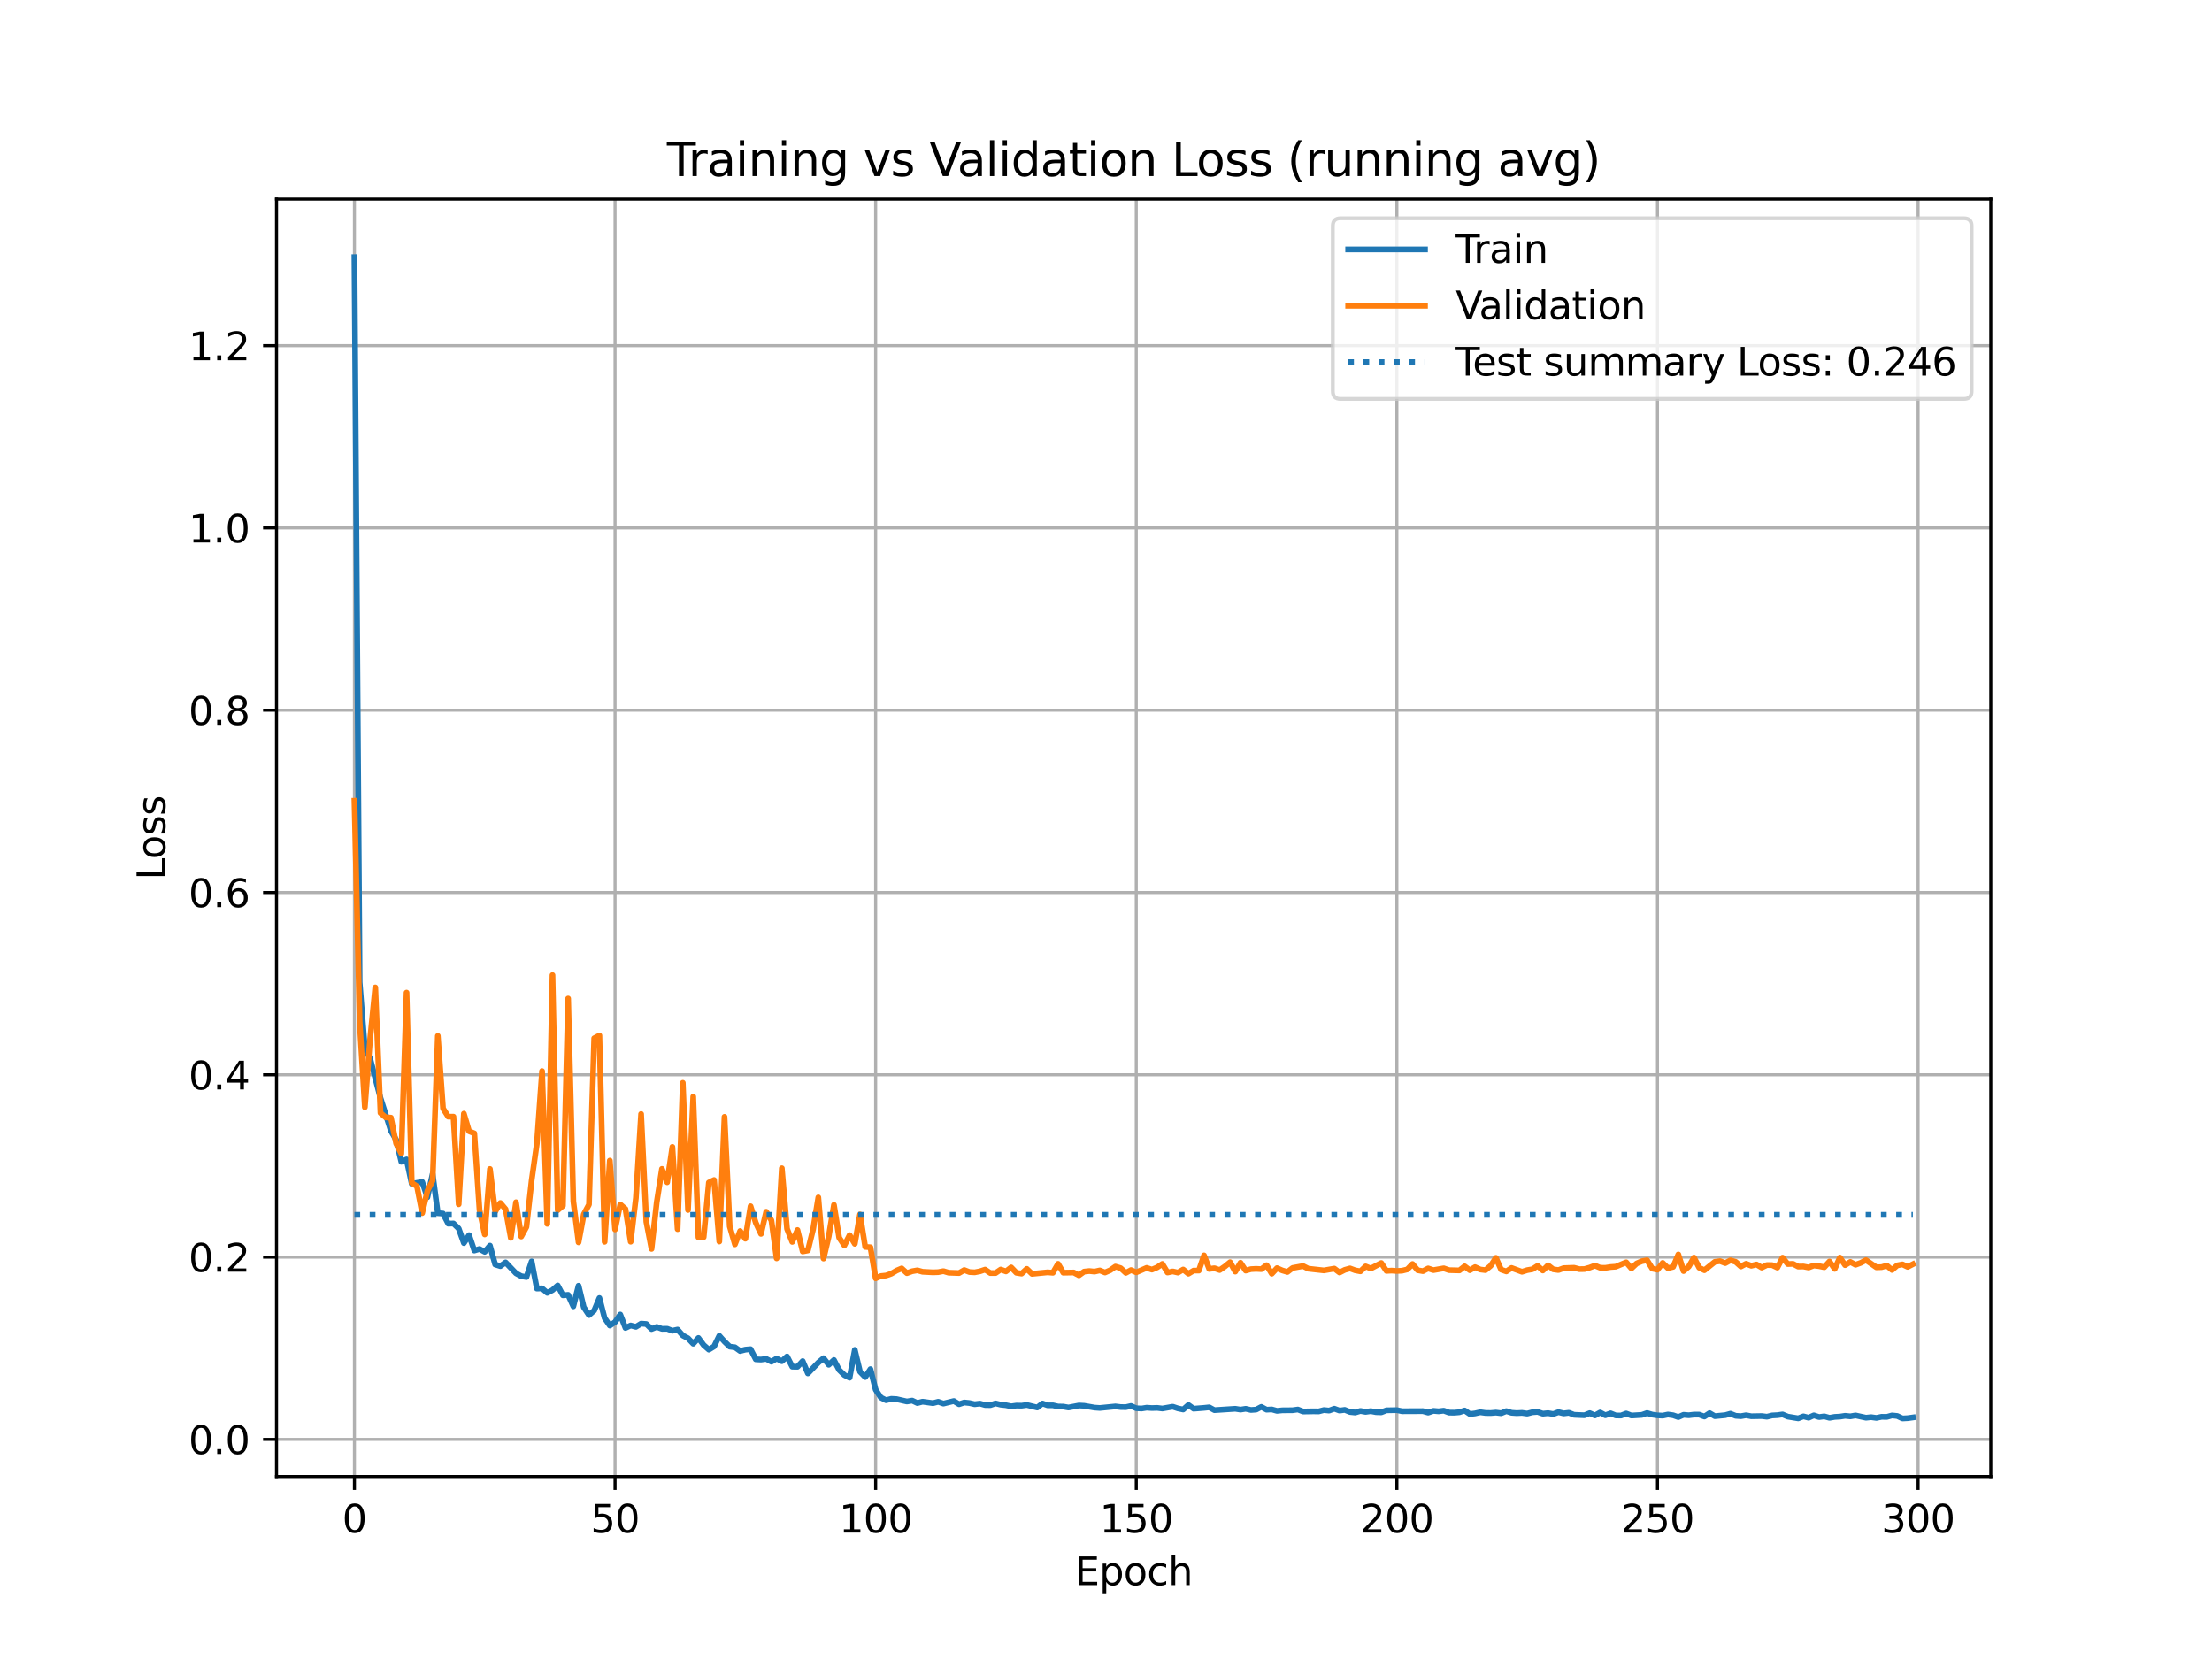 <?xml version="1.0" encoding="utf-8" standalone="no"?>
<!DOCTYPE svg PUBLIC "-//W3C//DTD SVG 1.1//EN"
  "http://www.w3.org/Graphics/SVG/1.1/DTD/svg11.dtd">
<svg xmlns:xlink="http://www.w3.org/1999/xlink" width="576pt" height="432pt" viewBox="0 0 576 432" xmlns="http://www.w3.org/2000/svg" version="1.1">
 <defs>
  <style type="text/css">*{stroke-linejoin: round; stroke-linecap: butt}</style>
 </defs>
 <g id="figure_1">
  <g id="patch_1">
   <path d="M 0 432 
L 576 432 
L 576 0 
L 0 0 
z
" style="fill: #ffffff"/>
  </g>
  <g id="axes_1">
   <g id="patch_2">
    <path d="M 72 384.48 
L 518.4 384.48 
L 518.4 51.84 
L 72 51.84 
z
" style="fill: #ffffff"/>
   </g>
   <g id="matplotlib.axis_1">
    <g id="xtick_1">
     <g id="line2d_1">
      <path d="M 92.291 384.48 
L 92.291 51.84 
" clip-path="url(#pcd49addd06)" style="fill: none; stroke: #b0b0b0; stroke-width: 0.8; stroke-linecap: square"/>
     </g>
     <g id="line2d_2">
      <defs>
       <path id="mf5bd8761db" d="M 0 0 
L 0 3.5 
" style="stroke: #000000; stroke-width: 0.8"/>
      </defs>
      <g>
       <use xlink:href="#mf5bd8761db" x="92.291" y="384.48" style="stroke: #000000; stroke-width: 0.8"/>
      </g>
     </g>
     <g id="text_1">
      <!-- 0 -->
      <g transform="translate(89.11 399.078) scale(0.1 -0.1)">
       <defs>
        <path id="DejaVuSans-30" d="M 2034 4250 
Q 1547 4250 1301 3770 
Q 1056 3291 1056 2328 
Q 1056 1369 1301 889 
Q 1547 409 2034 409 
Q 2525 409 2770 889 
Q 3016 1369 3016 2328 
Q 3016 3291 2770 3770 
Q 2525 4250 2034 4250 
z
M 2034 4750 
Q 2819 4750 3233 4129 
Q 3647 3509 3647 2328 
Q 3647 1150 3233 529 
Q 2819 -91 2034 -91 
Q 1250 -91 836 529 
Q 422 1150 422 2328 
Q 422 3509 836 4129 
Q 1250 4750 2034 4750 
z
" transform="scale(0.016)"/>
       </defs>
       <use xlink:href="#DejaVuSans-30"/>
      </g>
     </g>
    </g>
    <g id="xtick_2">
     <g id="line2d_3">
      <path d="M 160.153 384.48 
L 160.153 51.84 
" clip-path="url(#pcd49addd06)" style="fill: none; stroke: #b0b0b0; stroke-width: 0.8; stroke-linecap: square"/>
     </g>
     <g id="line2d_4">
      <g>
       <use xlink:href="#mf5bd8761db" x="160.153" y="384.48" style="stroke: #000000; stroke-width: 0.8"/>
      </g>
     </g>
     <g id="text_2">
      <!-- 50 -->
      <g transform="translate(153.791 399.078) scale(0.1 -0.1)">
       <defs>
        <path id="DejaVuSans-35" d="M 691 4666 
L 3169 4666 
L 3169 4134 
L 1269 4134 
L 1269 2991 
Q 1406 3038 1543 3061 
Q 1681 3084 1819 3084 
Q 2600 3084 3056 2656 
Q 3513 2228 3513 1497 
Q 3513 744 3044 326 
Q 2575 -91 1722 -91 
Q 1428 -91 1123 -41 
Q 819 9 494 109 
L 494 744 
Q 775 591 1075 516 
Q 1375 441 1709 441 
Q 2250 441 2565 725 
Q 2881 1009 2881 1497 
Q 2881 1984 2565 2268 
Q 2250 2553 1709 2553 
Q 1456 2553 1204 2497 
Q 953 2441 691 2322 
L 691 4666 
z
" transform="scale(0.016)"/>
       </defs>
       <use xlink:href="#DejaVuSans-35"/>
       <use xlink:href="#DejaVuSans-30" transform="translate(63.623 0)"/>
      </g>
     </g>
    </g>
    <g id="xtick_3">
     <g id="line2d_5">
      <path d="M 228.016 384.48 
L 228.016 51.84 
" clip-path="url(#pcd49addd06)" style="fill: none; stroke: #b0b0b0; stroke-width: 0.8; stroke-linecap: square"/>
     </g>
     <g id="line2d_6">
      <g>
       <use xlink:href="#mf5bd8761db" x="228.016" y="384.48" style="stroke: #000000; stroke-width: 0.8"/>
      </g>
     </g>
     <g id="text_3">
      <!-- 100 -->
      <g transform="translate(218.472 399.078) scale(0.1 -0.1)">
       <defs>
        <path id="DejaVuSans-31" d="M 794 531 
L 1825 531 
L 1825 4091 
L 703 3866 
L 703 4441 
L 1819 4666 
L 2450 4666 
L 2450 531 
L 3481 531 
L 3481 0 
L 794 0 
L 794 531 
z
" transform="scale(0.016)"/>
       </defs>
       <use xlink:href="#DejaVuSans-31"/>
       <use xlink:href="#DejaVuSans-30" transform="translate(63.623 0)"/>
       <use xlink:href="#DejaVuSans-30" transform="translate(127.246 0)"/>
      </g>
     </g>
    </g>
    <g id="xtick_4">
     <g id="line2d_7">
      <path d="M 295.879 384.48 
L 295.879 51.84 
" clip-path="url(#pcd49addd06)" style="fill: none; stroke: #b0b0b0; stroke-width: 0.8; stroke-linecap: square"/>
     </g>
     <g id="line2d_8">
      <g>
       <use xlink:href="#mf5bd8761db" x="295.879" y="384.48" style="stroke: #000000; stroke-width: 0.8"/>
      </g>
     </g>
     <g id="text_4">
      <!-- 150 -->
      <g transform="translate(286.335 399.078) scale(0.1 -0.1)">
       <use xlink:href="#DejaVuSans-31"/>
       <use xlink:href="#DejaVuSans-35" transform="translate(63.623 0)"/>
       <use xlink:href="#DejaVuSans-30" transform="translate(127.246 0)"/>
      </g>
     </g>
    </g>
    <g id="xtick_5">
     <g id="line2d_9">
      <path d="M 363.741 384.48 
L 363.741 51.84 
" clip-path="url(#pcd49addd06)" style="fill: none; stroke: #b0b0b0; stroke-width: 0.8; stroke-linecap: square"/>
     </g>
     <g id="line2d_10">
      <g>
       <use xlink:href="#mf5bd8761db" x="363.741" y="384.48" style="stroke: #000000; stroke-width: 0.8"/>
      </g>
     </g>
     <g id="text_5">
      <!-- 200 -->
      <g transform="translate(354.197 399.078) scale(0.1 -0.1)">
       <defs>
        <path id="DejaVuSans-32" d="M 1228 531 
L 3431 531 
L 3431 0 
L 469 0 
L 469 531 
Q 828 903 1448 1529 
Q 2069 2156 2228 2338 
Q 2531 2678 2651 2914 
Q 2772 3150 2772 3378 
Q 2772 3750 2511 3984 
Q 2250 4219 1831 4219 
Q 1534 4219 1204 4116 
Q 875 4013 500 3803 
L 500 4441 
Q 881 4594 1212 4672 
Q 1544 4750 1819 4750 
Q 2544 4750 2975 4387 
Q 3406 4025 3406 3419 
Q 3406 3131 3298 2873 
Q 3191 2616 2906 2266 
Q 2828 2175 2409 1742 
Q 1991 1309 1228 531 
z
" transform="scale(0.016)"/>
       </defs>
       <use xlink:href="#DejaVuSans-32"/>
       <use xlink:href="#DejaVuSans-30" transform="translate(63.623 0)"/>
       <use xlink:href="#DejaVuSans-30" transform="translate(127.246 0)"/>
      </g>
     </g>
    </g>
    <g id="xtick_6">
     <g id="line2d_11">
      <path d="M 431.604 384.48 
L 431.604 51.84 
" clip-path="url(#pcd49addd06)" style="fill: none; stroke: #b0b0b0; stroke-width: 0.8; stroke-linecap: square"/>
     </g>
     <g id="line2d_12">
      <g>
       <use xlink:href="#mf5bd8761db" x="431.604" y="384.48" style="stroke: #000000; stroke-width: 0.8"/>
      </g>
     </g>
     <g id="text_6">
      <!-- 250 -->
      <g transform="translate(422.06 399.078) scale(0.1 -0.1)">
       <use xlink:href="#DejaVuSans-32"/>
       <use xlink:href="#DejaVuSans-35" transform="translate(63.623 0)"/>
       <use xlink:href="#DejaVuSans-30" transform="translate(127.246 0)"/>
      </g>
     </g>
    </g>
    <g id="xtick_7">
     <g id="line2d_13">
      <path d="M 499.466 384.48 
L 499.466 51.84 
" clip-path="url(#pcd49addd06)" style="fill: none; stroke: #b0b0b0; stroke-width: 0.8; stroke-linecap: square"/>
     </g>
     <g id="line2d_14">
      <g>
       <use xlink:href="#mf5bd8761db" x="499.466" y="384.48" style="stroke: #000000; stroke-width: 0.8"/>
      </g>
     </g>
     <g id="text_7">
      <!-- 300 -->
      <g transform="translate(489.923 399.078) scale(0.1 -0.1)">
       <defs>
        <path id="DejaVuSans-33" d="M 2597 2516 
Q 3050 2419 3304 2112 
Q 3559 1806 3559 1356 
Q 3559 666 3084 287 
Q 2609 -91 1734 -91 
Q 1441 -91 1130 -33 
Q 819 25 488 141 
L 488 750 
Q 750 597 1062 519 
Q 1375 441 1716 441 
Q 2309 441 2620 675 
Q 2931 909 2931 1356 
Q 2931 1769 2642 2001 
Q 2353 2234 1838 2234 
L 1294 2234 
L 1294 2753 
L 1863 2753 
Q 2328 2753 2575 2939 
Q 2822 3125 2822 3475 
Q 2822 3834 2567 4026 
Q 2313 4219 1838 4219 
Q 1578 4219 1281 4162 
Q 984 4106 628 3988 
L 628 4550 
Q 988 4650 1302 4700 
Q 1616 4750 1894 4750 
Q 2613 4750 3031 4423 
Q 3450 4097 3450 3541 
Q 3450 3153 3228 2886 
Q 3006 2619 2597 2516 
z
" transform="scale(0.016)"/>
       </defs>
       <use xlink:href="#DejaVuSans-33"/>
       <use xlink:href="#DejaVuSans-30" transform="translate(63.623 0)"/>
       <use xlink:href="#DejaVuSans-30" transform="translate(127.246 0)"/>
      </g>
     </g>
    </g>
    <g id="text_8">
     <!-- Epoch -->
     <g transform="translate(279.889 412.757) scale(0.1 -0.1)">
      <defs>
       <path id="DejaVuSans-45" d="M 628 4666 
L 3578 4666 
L 3578 4134 
L 1259 4134 
L 1259 2753 
L 3481 2753 
L 3481 2222 
L 1259 2222 
L 1259 531 
L 3634 531 
L 3634 0 
L 628 0 
L 628 4666 
z
" transform="scale(0.016)"/>
       <path id="DejaVuSans-70" d="M 1159 525 
L 1159 -1331 
L 581 -1331 
L 581 3500 
L 1159 3500 
L 1159 2969 
Q 1341 3281 1617 3432 
Q 1894 3584 2278 3584 
Q 2916 3584 3314 3078 
Q 3713 2572 3713 1747 
Q 3713 922 3314 415 
Q 2916 -91 2278 -91 
Q 1894 -91 1617 61 
Q 1341 213 1159 525 
z
M 3116 1747 
Q 3116 2381 2855 2742 
Q 2594 3103 2138 3103 
Q 1681 3103 1420 2742 
Q 1159 2381 1159 1747 
Q 1159 1113 1420 752 
Q 1681 391 2138 391 
Q 2594 391 2855 752 
Q 3116 1113 3116 1747 
z
" transform="scale(0.016)"/>
       <path id="DejaVuSans-6f" d="M 1959 3097 
Q 1497 3097 1228 2736 
Q 959 2375 959 1747 
Q 959 1119 1226 758 
Q 1494 397 1959 397 
Q 2419 397 2687 759 
Q 2956 1122 2956 1747 
Q 2956 2369 2687 2733 
Q 2419 3097 1959 3097 
z
M 1959 3584 
Q 2709 3584 3137 3096 
Q 3566 2609 3566 1747 
Q 3566 888 3137 398 
Q 2709 -91 1959 -91 
Q 1206 -91 779 398 
Q 353 888 353 1747 
Q 353 2609 779 3096 
Q 1206 3584 1959 3584 
z
" transform="scale(0.016)"/>
       <path id="DejaVuSans-63" d="M 3122 3366 
L 3122 2828 
Q 2878 2963 2633 3030 
Q 2388 3097 2138 3097 
Q 1578 3097 1268 2742 
Q 959 2388 959 1747 
Q 959 1106 1268 751 
Q 1578 397 2138 397 
Q 2388 397 2633 464 
Q 2878 531 3122 666 
L 3122 134 
Q 2881 22 2623 -34 
Q 2366 -91 2075 -91 
Q 1284 -91 818 406 
Q 353 903 353 1747 
Q 353 2603 823 3093 
Q 1294 3584 2113 3584 
Q 2378 3584 2631 3529 
Q 2884 3475 3122 3366 
z
" transform="scale(0.016)"/>
       <path id="DejaVuSans-68" d="M 3513 2113 
L 3513 0 
L 2938 0 
L 2938 2094 
Q 2938 2591 2744 2837 
Q 2550 3084 2163 3084 
Q 1697 3084 1428 2787 
Q 1159 2491 1159 1978 
L 1159 0 
L 581 0 
L 581 4863 
L 1159 4863 
L 1159 2956 
Q 1366 3272 1645 3428 
Q 1925 3584 2291 3584 
Q 2894 3584 3203 3211 
Q 3513 2838 3513 2113 
z
" transform="scale(0.016)"/>
      </defs>
      <use xlink:href="#DejaVuSans-45"/>
      <use xlink:href="#DejaVuSans-70" transform="translate(63.184 0)"/>
      <use xlink:href="#DejaVuSans-6f" transform="translate(126.66 0)"/>
      <use xlink:href="#DejaVuSans-63" transform="translate(187.842 0)"/>
      <use xlink:href="#DejaVuSans-68" transform="translate(242.822 0)"/>
     </g>
    </g>
   </g>
   <g id="matplotlib.axis_2">
    <g id="ytick_1">
     <g id="line2d_15">
      <path d="M 72 374.819 
L 518.4 374.819 
" clip-path="url(#pcd49addd06)" style="fill: none; stroke: #b0b0b0; stroke-width: 0.8; stroke-linecap: square"/>
     </g>
     <g id="line2d_16">
      <defs>
       <path id="mbdcf6831e0" d="M 0 0 
L -3.5 0 
" style="stroke: #000000; stroke-width: 0.8"/>
      </defs>
      <g>
       <use xlink:href="#mbdcf6831e0" x="72" y="374.819" style="stroke: #000000; stroke-width: 0.8"/>
      </g>
     </g>
     <g id="text_9">
      <!-- 0.0 -->
      <g transform="translate(49.097 378.618) scale(0.1 -0.1)">
       <defs>
        <path id="DejaVuSans-2e" d="M 684 794 
L 1344 794 
L 1344 0 
L 684 0 
L 684 794 
z
" transform="scale(0.016)"/>
       </defs>
       <use xlink:href="#DejaVuSans-30"/>
       <use xlink:href="#DejaVuSans-2e" transform="translate(63.623 0)"/>
       <use xlink:href="#DejaVuSans-30" transform="translate(95.41 0)"/>
      </g>
     </g>
    </g>
    <g id="ytick_2">
     <g id="line2d_17">
      <path d="M 72 327.35 
L 518.4 327.35 
" clip-path="url(#pcd49addd06)" style="fill: none; stroke: #b0b0b0; stroke-width: 0.8; stroke-linecap: square"/>
     </g>
     <g id="line2d_18">
      <g>
       <use xlink:href="#mbdcf6831e0" x="72" y="327.35" style="stroke: #000000; stroke-width: 0.8"/>
      </g>
     </g>
     <g id="text_10">
      <!-- 0.2 -->
      <g transform="translate(49.097 331.149) scale(0.1 -0.1)">
       <use xlink:href="#DejaVuSans-30"/>
       <use xlink:href="#DejaVuSans-2e" transform="translate(63.623 0)"/>
       <use xlink:href="#DejaVuSans-32" transform="translate(95.41 0)"/>
      </g>
     </g>
    </g>
    <g id="ytick_3">
     <g id="line2d_19">
      <path d="M 72 279.881 
L 518.4 279.881 
" clip-path="url(#pcd49addd06)" style="fill: none; stroke: #b0b0b0; stroke-width: 0.8; stroke-linecap: square"/>
     </g>
     <g id="line2d_20">
      <g>
       <use xlink:href="#mbdcf6831e0" x="72" y="279.881" style="stroke: #000000; stroke-width: 0.8"/>
      </g>
     </g>
     <g id="text_11">
      <!-- 0.4 -->
      <g transform="translate(49.097 283.681) scale(0.1 -0.1)">
       <defs>
        <path id="DejaVuSans-34" d="M 2419 4116 
L 825 1625 
L 2419 1625 
L 2419 4116 
z
M 2253 4666 
L 3047 4666 
L 3047 1625 
L 3713 1625 
L 3713 1100 
L 3047 1100 
L 3047 0 
L 2419 0 
L 2419 1100 
L 313 1100 
L 313 1709 
L 2253 4666 
z
" transform="scale(0.016)"/>
       </defs>
       <use xlink:href="#DejaVuSans-30"/>
       <use xlink:href="#DejaVuSans-2e" transform="translate(63.623 0)"/>
       <use xlink:href="#DejaVuSans-34" transform="translate(95.41 0)"/>
      </g>
     </g>
    </g>
    <g id="ytick_4">
     <g id="line2d_21">
      <path d="M 72 232.413 
L 518.4 232.413 
" clip-path="url(#pcd49addd06)" style="fill: none; stroke: #b0b0b0; stroke-width: 0.8; stroke-linecap: square"/>
     </g>
     <g id="line2d_22">
      <g>
       <use xlink:href="#mbdcf6831e0" x="72" y="232.413" style="stroke: #000000; stroke-width: 0.8"/>
      </g>
     </g>
     <g id="text_12">
      <!-- 0.6 -->
      <g transform="translate(49.097 236.212) scale(0.1 -0.1)">
       <defs>
        <path id="DejaVuSans-36" d="M 2113 2584 
Q 1688 2584 1439 2293 
Q 1191 2003 1191 1497 
Q 1191 994 1439 701 
Q 1688 409 2113 409 
Q 2538 409 2786 701 
Q 3034 994 3034 1497 
Q 3034 2003 2786 2293 
Q 2538 2584 2113 2584 
z
M 3366 4563 
L 3366 3988 
Q 3128 4100 2886 4159 
Q 2644 4219 2406 4219 
Q 1781 4219 1451 3797 
Q 1122 3375 1075 2522 
Q 1259 2794 1537 2939 
Q 1816 3084 2150 3084 
Q 2853 3084 3261 2657 
Q 3669 2231 3669 1497 
Q 3669 778 3244 343 
Q 2819 -91 2113 -91 
Q 1303 -91 875 529 
Q 447 1150 447 2328 
Q 447 3434 972 4092 
Q 1497 4750 2381 4750 
Q 2619 4750 2861 4703 
Q 3103 4656 3366 4563 
z
" transform="scale(0.016)"/>
       </defs>
       <use xlink:href="#DejaVuSans-30"/>
       <use xlink:href="#DejaVuSans-2e" transform="translate(63.623 0)"/>
       <use xlink:href="#DejaVuSans-36" transform="translate(95.41 0)"/>
      </g>
     </g>
    </g>
    <g id="ytick_5">
     <g id="line2d_23">
      <path d="M 72 184.944 
L 518.4 184.944 
" clip-path="url(#pcd49addd06)" style="fill: none; stroke: #b0b0b0; stroke-width: 0.8; stroke-linecap: square"/>
     </g>
     <g id="line2d_24">
      <g>
       <use xlink:href="#mbdcf6831e0" x="72" y="184.944" style="stroke: #000000; stroke-width: 0.8"/>
      </g>
     </g>
     <g id="text_13">
      <!-- 0.8 -->
      <g transform="translate(49.097 188.743) scale(0.1 -0.1)">
       <defs>
        <path id="DejaVuSans-38" d="M 2034 2216 
Q 1584 2216 1326 1975 
Q 1069 1734 1069 1313 
Q 1069 891 1326 650 
Q 1584 409 2034 409 
Q 2484 409 2743 651 
Q 3003 894 3003 1313 
Q 3003 1734 2745 1975 
Q 2488 2216 2034 2216 
z
M 1403 2484 
Q 997 2584 770 2862 
Q 544 3141 544 3541 
Q 544 4100 942 4425 
Q 1341 4750 2034 4750 
Q 2731 4750 3128 4425 
Q 3525 4100 3525 3541 
Q 3525 3141 3298 2862 
Q 3072 2584 2669 2484 
Q 3125 2378 3379 2068 
Q 3634 1759 3634 1313 
Q 3634 634 3220 271 
Q 2806 -91 2034 -91 
Q 1263 -91 848 271 
Q 434 634 434 1313 
Q 434 1759 690 2068 
Q 947 2378 1403 2484 
z
M 1172 3481 
Q 1172 3119 1398 2916 
Q 1625 2713 2034 2713 
Q 2441 2713 2670 2916 
Q 2900 3119 2900 3481 
Q 2900 3844 2670 4047 
Q 2441 4250 2034 4250 
Q 1625 4250 1398 4047 
Q 1172 3844 1172 3481 
z
" transform="scale(0.016)"/>
       </defs>
       <use xlink:href="#DejaVuSans-30"/>
       <use xlink:href="#DejaVuSans-2e" transform="translate(63.623 0)"/>
       <use xlink:href="#DejaVuSans-38" transform="translate(95.41 0)"/>
      </g>
     </g>
    </g>
    <g id="ytick_6">
     <g id="line2d_25">
      <path d="M 72 137.475 
L 518.4 137.475 
" clip-path="url(#pcd49addd06)" style="fill: none; stroke: #b0b0b0; stroke-width: 0.8; stroke-linecap: square"/>
     </g>
     <g id="line2d_26">
      <g>
       <use xlink:href="#mbdcf6831e0" x="72" y="137.475" style="stroke: #000000; stroke-width: 0.8"/>
      </g>
     </g>
     <g id="text_14">
      <!-- 1.0 -->
      <g transform="translate(49.097 141.274) scale(0.1 -0.1)">
       <use xlink:href="#DejaVuSans-31"/>
       <use xlink:href="#DejaVuSans-2e" transform="translate(63.623 0)"/>
       <use xlink:href="#DejaVuSans-30" transform="translate(95.41 0)"/>
      </g>
     </g>
    </g>
    <g id="ytick_7">
     <g id="line2d_27">
      <path d="M 72 90.006 
L 518.4 90.006 
" clip-path="url(#pcd49addd06)" style="fill: none; stroke: #b0b0b0; stroke-width: 0.8; stroke-linecap: square"/>
     </g>
     <g id="line2d_28">
      <g>
       <use xlink:href="#mbdcf6831e0" x="72" y="90.006" style="stroke: #000000; stroke-width: 0.8"/>
      </g>
     </g>
     <g id="text_15">
      <!-- 1.2 -->
      <g transform="translate(49.097 93.805) scale(0.1 -0.1)">
       <use xlink:href="#DejaVuSans-31"/>
       <use xlink:href="#DejaVuSans-2e" transform="translate(63.623 0)"/>
       <use xlink:href="#DejaVuSans-32" transform="translate(95.41 0)"/>
      </g>
     </g>
    </g>
    <g id="text_16">
     <!-- Loss -->
     <g transform="translate(43.017 229.127) rotate(-90) scale(0.1 -0.1)">
      <defs>
       <path id="DejaVuSans-4c" d="M 628 4666 
L 1259 4666 
L 1259 531 
L 3531 531 
L 3531 0 
L 628 0 
L 628 4666 
z
" transform="scale(0.016)"/>
       <path id="DejaVuSans-73" d="M 2834 3397 
L 2834 2853 
Q 2591 2978 2328 3040 
Q 2066 3103 1784 3103 
Q 1356 3103 1142 2972 
Q 928 2841 928 2578 
Q 928 2378 1081 2264 
Q 1234 2150 1697 2047 
L 1894 2003 
Q 2506 1872 2764 1633 
Q 3022 1394 3022 966 
Q 3022 478 2636 193 
Q 2250 -91 1575 -91 
Q 1294 -91 989 -36 
Q 684 19 347 128 
L 347 722 
Q 666 556 975 473 
Q 1284 391 1588 391 
Q 1994 391 2212 530 
Q 2431 669 2431 922 
Q 2431 1156 2273 1281 
Q 2116 1406 1581 1522 
L 1381 1569 
Q 847 1681 609 1914 
Q 372 2147 372 2553 
Q 372 3047 722 3315 
Q 1072 3584 1716 3584 
Q 2034 3584 2315 3537 
Q 2597 3491 2834 3397 
z
" transform="scale(0.016)"/>
      </defs>
      <use xlink:href="#DejaVuSans-4c"/>
      <use xlink:href="#DejaVuSans-6f" transform="translate(53.963 0)"/>
      <use xlink:href="#DejaVuSans-73" transform="translate(115.145 0)"/>
      <use xlink:href="#DejaVuSans-73" transform="translate(167.244 0)"/>
     </g>
    </g>
   </g>
   <g id="line2d_29">
    <path d="M 92.291 66.96 
L 93.648 255.767 
L 95.005 272.998 
L 96.363 275.585 
L 99.077 285.934 
L 101.792 294.478 
L 103.149 296.78 
L 104.506 302.524 
L 105.863 301.907 
L 107.221 308.268 
L 109.935 307.769 
L 111.292 311.757 
L 112.65 305.681 
L 114.007 315.91 
L 115.364 316.005 
L 116.721 318.64 
L 118.079 318.592 
L 119.436 319.898 
L 120.793 323.695 
L 122.15 321.63 
L 123.508 325.641 
L 124.865 325.238 
L 126.222 325.974 
L 127.579 324.36 
L 128.937 329.273 
L 130.294 329.7 
L 131.651 328.727 
L 134.366 331.575 
L 135.723 332.311 
L 137.08 332.548 
L 138.437 328.466 
L 139.795 335.538 
L 141.152 335.491 
L 142.509 336.654 
L 143.866 335.942 
L 145.224 334.732 
L 146.581 337.295 
L 147.938 337.176 
L 149.295 340.167 
L 150.653 334.803 
L 152.01 340.404 
L 153.367 342.445 
L 154.724 341.258 
L 156.082 338.007 
L 157.439 343.228 
L 158.796 345.175 
L 160.153 344.273 
L 161.511 342.303 
L 162.868 345.792 
L 164.225 345.151 
L 165.582 345.507 
L 166.94 344.676 
L 168.297 344.771 
L 169.654 346.077 
L 171.011 345.531 
L 172.369 346.029 
L 173.726 346.005 
L 175.083 346.528 
L 176.44 346.219 
L 177.798 347.762 
L 179.155 348.474 
L 180.512 349.898 
L 181.87 348.403 
L 183.227 350.254 
L 184.584 351.441 
L 185.941 350.61 
L 187.299 347.833 
L 188.656 349.352 
L 190.013 350.657 
L 191.37 350.823 
L 192.728 351.797 
L 194.085 351.441 
L 195.442 351.322 
L 196.799 353.956 
L 198.157 354.028 
L 199.514 353.838 
L 200.871 354.573 
L 202.228 353.766 
L 203.586 354.455 
L 204.943 353.221 
L 206.3 355.879 
L 207.657 355.903 
L 209.015 354.431 
L 210.372 357.635 
L 213.086 354.811 
L 214.444 353.672 
L 215.801 355.38 
L 217.158 354.146 
L 218.515 356.733 
L 219.873 358.062 
L 221.23 358.751 
L 222.587 351.512 
L 223.944 357.184 
L 225.302 358.585 
L 226.659 356.52 
L 228.016 361.86 
L 229.373 363.925 
L 230.731 364.613 
L 232.088 364.257 
L 233.445 364.328 
L 236.16 364.945 
L 237.517 364.708 
L 238.874 365.349 
L 240.231 364.993 
L 242.946 365.373 
L 244.303 365.017 
L 245.66 365.491 
L 248.375 364.827 
L 249.732 365.657 
L 251.089 365.206 
L 252.447 365.349 
L 253.804 365.657 
L 255.161 365.491 
L 256.518 365.871 
L 257.876 365.895 
L 259.233 365.444 
L 260.59 365.776 
L 261.947 365.919 
L 263.305 366.203 
L 264.662 366.013 
L 266.019 366.037 
L 267.376 365.847 
L 270.091 366.512 
L 271.448 365.468 
L 272.805 365.942 
L 274.163 365.942 
L 275.52 366.251 
L 276.877 366.275 
L 278.234 366.512 
L 280.949 365.99 
L 282.306 366.061 
L 285.021 366.536 
L 286.378 366.631 
L 290.45 366.227 
L 291.807 366.393 
L 293.164 366.417 
L 294.521 366.108 
L 295.879 366.702 
L 297.236 366.773 
L 298.593 366.559 
L 299.95 366.654 
L 301.308 366.607 
L 302.665 366.773 
L 305.379 366.298 
L 306.737 366.749 
L 308.094 367.034 
L 309.451 365.847 
L 310.808 366.82 
L 313.523 366.607 
L 314.88 366.464 
L 316.237 367.2 
L 321.666 366.844 
L 323.024 367.058 
L 324.381 366.844 
L 325.738 367.153 
L 327.095 367.058 
L 328.453 366.346 
L 329.81 367.081 
L 331.167 367.01 
L 332.524 367.39 
L 333.882 367.248 
L 336.596 367.224 
L 337.953 367.034 
L 339.311 367.556 
L 342.025 367.509 
L 343.382 367.532 
L 344.74 367.176 
L 346.097 367.319 
L 347.454 366.82 
L 348.811 367.319 
L 350.169 367.129 
L 351.526 367.675 
L 352.883 367.817 
L 354.24 367.414 
L 355.598 367.651 
L 356.955 367.461 
L 358.312 367.722 
L 359.669 367.77 
L 361.027 367.248 
L 363.741 367.2 
L 365.098 367.485 
L 370.527 367.461 
L 371.885 367.841 
L 373.242 367.39 
L 374.599 367.509 
L 375.956 367.343 
L 377.314 367.841 
L 378.671 367.865 
L 380.028 367.746 
L 381.385 367.295 
L 382.743 368.221 
L 384.1 368.055 
L 385.457 367.746 
L 386.814 367.936 
L 388.172 367.96 
L 389.529 367.841 
L 390.886 368.007 
L 392.243 367.461 
L 393.601 367.888 
L 394.958 367.983 
L 396.315 367.912 
L 397.672 368.102 
L 399.03 367.746 
L 400.387 367.651 
L 401.744 368.126 
L 403.101 367.983 
L 404.459 368.221 
L 405.816 367.722 
L 407.173 368.055 
L 408.53 367.888 
L 409.888 368.411 
L 412.602 368.529 
L 413.96 367.983 
L 415.317 368.577 
L 416.674 367.817 
L 418.031 368.529 
L 419.389 368.031 
L 420.746 368.577 
L 422.103 368.6 
L 423.46 368.078 
L 424.818 368.6 
L 427.532 368.434 
L 428.889 367.96 
L 430.247 368.363 
L 431.604 368.553 
L 432.961 368.624 
L 434.318 368.339 
L 435.676 368.529 
L 437.033 369.004 
L 438.39 368.411 
L 439.747 368.529 
L 441.105 368.363 
L 442.462 368.363 
L 443.819 368.862 
L 445.176 367.983 
L 446.534 368.767 
L 449.248 368.506 
L 450.605 368.126 
L 451.963 368.672 
L 453.32 368.767 
L 454.677 368.529 
L 456.034 368.79 
L 458.749 368.743 
L 460.106 368.909 
L 461.463 368.577 
L 462.821 368.506 
L 464.178 368.316 
L 465.535 368.885 
L 468.25 369.336 
L 469.607 368.814 
L 470.964 369.17 
L 472.321 368.553 
L 473.679 369.004 
L 475.036 368.814 
L 476.393 369.194 
L 477.75 368.957 
L 479.108 368.885 
L 480.465 368.672 
L 481.822 368.814 
L 483.179 368.577 
L 485.894 369.17 
L 487.251 369.028 
L 488.608 369.218 
L 489.966 368.933 
L 491.323 368.957 
L 492.68 368.577 
L 494.037 368.719 
L 495.395 369.36 
L 496.752 369.289 
L 498.109 369.099 
L 498.109 369.099 
" clip-path="url(#pcd49addd06)" style="fill: none; stroke: #1f77b4; stroke-width: 1.5; stroke-linecap: square"/>
   </g>
   <g id="line2d_30">
    <path d="M 92.291 208.512 
L 93.648 265.997 
L 95.005 288.307 
L 96.363 270.672 
L 97.72 257.12 
L 99.077 289.802 
L 100.434 290.965 
L 101.792 291.036 
L 103.149 297.753 
L 104.506 300.388 
L 105.863 258.473 
L 107.221 308.03 
L 108.578 308.908 
L 109.935 315.886 
L 111.292 310.095 
L 112.65 307.437 
L 114.007 269.747 
L 115.364 288.639 
L 116.721 290.775 
L 118.079 290.775 
L 119.436 313.584 
L 120.793 289.992 
L 122.15 294.573 
L 123.508 295.119 
L 124.865 315.103 
L 126.222 321.44 
L 127.579 304.399 
L 128.937 315.507 
L 130.294 313.252 
L 131.651 314.866 
L 133.008 322.342 
L 134.366 313.062 
L 135.723 321.986 
L 137.08 319.494 
L 138.437 307.389 
L 139.795 297.777 
L 141.152 278.908 
L 142.509 318.687 
L 143.866 253.916 
L 145.224 315.127 
L 146.581 313.964 
L 147.938 260.016 
L 149.295 312.825 
L 150.653 323.505 
L 152.01 316.195 
L 153.367 313.655 
L 154.724 270.364 
L 156.082 269.652 
L 157.439 323.363 
L 158.796 302.215 
L 160.153 320.135 
L 161.511 313.632 
L 162.868 314.818 
L 164.225 323.339 
L 165.582 311.946 
L 166.94 290.087 
L 168.297 318.141 
L 169.654 325.214 
L 171.011 313.038 
L 172.369 304.375 
L 173.726 307.864 
L 175.083 298.655 
L 176.44 320.064 
L 177.798 281.97 
L 179.155 315.079 
L 180.512 285.554 
L 181.87 322.2 
L 183.227 322.152 
L 184.584 307.935 
L 185.941 307.271 
L 187.299 323.292 
L 188.656 290.823 
L 190.013 319.328 
L 191.37 324.027 
L 192.728 320.562 
L 194.085 322.556 
L 195.442 314.106 
L 196.799 318.402 
L 198.157 321.298 
L 199.514 315.53 
L 200.871 317.785 
L 202.228 327.682 
L 203.586 304.209 
L 204.943 319.992 
L 206.3 323.386 
L 207.657 320.301 
L 209.015 325.879 
L 210.372 325.617 
L 211.729 320.111 
L 213.086 311.804 
L 214.444 327.73 
L 215.801 321.962 
L 217.158 313.75 
L 218.515 322.295 
L 219.873 324.312 
L 221.23 321.63 
L 222.587 323.885 
L 223.944 316.242 
L 225.302 324.692 
L 226.659 324.787 
L 228.016 332.88 
L 229.373 332.287 
L 230.731 332.144 
L 232.088 331.67 
L 233.445 330.863 
L 234.802 330.293 
L 236.16 331.527 
L 237.517 331.029 
L 238.874 330.792 
L 240.231 331.171 
L 242.946 331.314 
L 244.303 331.266 
L 245.66 331.005 
L 247.018 331.409 
L 249.732 331.504 
L 251.089 330.72 
L 252.447 331.243 
L 253.804 331.314 
L 255.161 331.053 
L 256.518 330.602 
L 257.876 331.504 
L 259.233 331.504 
L 260.59 330.578 
L 261.947 331.076 
L 263.305 330.032 
L 264.662 331.432 
L 266.019 331.646 
L 267.376 330.412 
L 268.734 331.717 
L 272.805 331.314 
L 274.163 331.432 
L 275.52 329.106 
L 276.877 331.409 
L 279.592 331.361 
L 280.949 332.097 
L 282.306 331.124 
L 283.663 330.981 
L 285.021 331.124 
L 286.378 330.815 
L 287.735 331.361 
L 289.092 330.768 
L 290.45 329.818 
L 291.807 330.222 
L 293.164 331.456 
L 294.521 330.72 
L 295.879 331.314 
L 298.593 330.151 
L 299.95 330.602 
L 301.308 330.032 
L 302.665 329.13 
L 304.022 331.361 
L 305.379 331.076 
L 306.737 331.385 
L 308.094 330.578 
L 309.451 331.67 
L 310.808 330.863 
L 312.166 330.863 
L 313.523 326.899 
L 314.88 330.436 
L 316.237 330.246 
L 317.595 330.72 
L 318.952 329.795 
L 320.309 328.679 
L 321.666 331.124 
L 323.024 328.822 
L 324.381 330.863 
L 325.738 330.483 
L 327.095 330.412 
L 328.453 330.483 
L 329.81 329.462 
L 331.167 331.67 
L 332.524 330.222 
L 333.882 330.815 
L 335.239 331.219 
L 336.596 330.175 
L 339.311 329.676 
L 340.668 330.364 
L 344.74 330.815 
L 347.454 330.341 
L 348.811 331.361 
L 350.169 330.673 
L 351.526 330.293 
L 352.883 330.792 
L 354.24 331.053 
L 355.598 329.771 
L 356.955 330.317 
L 359.669 328.893 
L 361.027 330.934 
L 362.384 330.863 
L 363.741 330.958 
L 365.098 330.887 
L 366.456 330.554 
L 367.813 329.154 
L 369.17 330.768 
L 370.527 331.005 
L 371.885 330.293 
L 373.242 330.744 
L 375.956 330.269 
L 377.314 330.744 
L 380.028 330.815 
L 381.385 329.747 
L 382.743 330.768 
L 384.1 329.961 
L 385.457 330.578 
L 386.814 330.744 
L 388.172 329.605 
L 389.529 327.54 
L 390.886 330.602 
L 392.243 331.076 
L 393.601 330.175 
L 396.315 331.171 
L 397.672 330.744 
L 399.03 330.507 
L 400.387 329.629 
L 401.744 330.839 
L 403.101 329.486 
L 404.459 330.531 
L 405.816 330.72 
L 407.173 330.222 
L 409.888 330.127 
L 411.245 330.483 
L 412.602 330.459 
L 413.96 330.08 
L 415.317 329.557 
L 416.674 330.127 
L 418.031 330.151 
L 419.389 329.937 
L 420.746 329.842 
L 423.46 328.703 
L 424.818 330.293 
L 426.175 329.012 
L 427.532 328.418 
L 428.889 328.157 
L 430.247 330.341 
L 431.604 330.625 
L 432.961 328.869 
L 434.318 330.222 
L 435.676 329.89 
L 437.033 326.662 
L 438.39 330.981 
L 439.747 329.818 
L 441.105 327.469 
L 442.462 330.103 
L 443.819 330.768 
L 446.534 328.584 
L 447.891 328.394 
L 449.248 328.917 
L 450.605 328.181 
L 451.963 328.584 
L 453.32 329.795 
L 454.677 329.083 
L 456.034 329.605 
L 457.392 329.273 
L 458.749 330.08 
L 460.106 329.415 
L 461.463 329.439 
L 462.821 330.08 
L 464.178 327.493 
L 465.535 329.154 
L 466.892 329.106 
L 468.25 329.818 
L 469.607 329.795 
L 470.964 330.056 
L 472.321 329.534 
L 473.679 329.7 
L 475.036 329.985 
L 476.393 328.489 
L 477.75 330.412 
L 479.108 327.469 
L 480.465 329.439 
L 481.822 328.608 
L 483.179 329.344 
L 484.537 328.845 
L 485.894 328.133 
L 488.608 330.008 
L 489.966 329.961 
L 491.323 329.557 
L 492.68 330.697 
L 494.037 329.51 
L 495.395 329.249 
L 496.752 329.89 
L 498.109 329.201 
L 498.109 329.201 
" clip-path="url(#pcd49addd06)" style="fill: none; stroke: #ff7f0e; stroke-width: 1.5; stroke-linecap: square"/>
   </g>
   <g id="LineCollection_1">
    <path d="M 92.291 316.337 
L 498.109 316.337 
" clip-path="url(#pcd49addd06)" style="fill: none; stroke-dasharray: 1.5,2.475; stroke-dashoffset: 0; stroke: #1f77b4; stroke-width: 1.5"/>
   </g>
   <g id="patch_3">
    <path d="M 72 384.48 
L 72 51.84 
" style="fill: none; stroke: #000000; stroke-width: 0.8; stroke-linejoin: miter; stroke-linecap: square"/>
   </g>
   <g id="patch_4">
    <path d="M 518.4 384.48 
L 518.4 51.84 
" style="fill: none; stroke: #000000; stroke-width: 0.8; stroke-linejoin: miter; stroke-linecap: square"/>
   </g>
   <g id="patch_5">
    <path d="M 72 384.48 
L 518.4 384.48 
" style="fill: none; stroke: #000000; stroke-width: 0.8; stroke-linejoin: miter; stroke-linecap: square"/>
   </g>
   <g id="patch_6">
    <path d="M 72 51.84 
L 518.4 51.84 
" style="fill: none; stroke: #000000; stroke-width: 0.8; stroke-linejoin: miter; stroke-linecap: square"/>
   </g>
   <g id="text_17">
    <!-- Training vs Validation Loss (running avg) -->
    <g transform="translate(173.657 45.84) scale(0.12 -0.12)">
     <defs>
      <path id="DejaVuSans-54" d="M -19 4666 
L 3928 4666 
L 3928 4134 
L 2272 4134 
L 2272 0 
L 1638 0 
L 1638 4134 
L -19 4134 
L -19 4666 
z
" transform="scale(0.016)"/>
      <path id="DejaVuSans-72" d="M 2631 2963 
Q 2534 3019 2420 3045 
Q 2306 3072 2169 3072 
Q 1681 3072 1420 2755 
Q 1159 2438 1159 1844 
L 1159 0 
L 581 0 
L 581 3500 
L 1159 3500 
L 1159 2956 
Q 1341 3275 1631 3429 
Q 1922 3584 2338 3584 
Q 2397 3584 2469 3576 
Q 2541 3569 2628 3553 
L 2631 2963 
z
" transform="scale(0.016)"/>
      <path id="DejaVuSans-61" d="M 2194 1759 
Q 1497 1759 1228 1600 
Q 959 1441 959 1056 
Q 959 750 1161 570 
Q 1363 391 1709 391 
Q 2188 391 2477 730 
Q 2766 1069 2766 1631 
L 2766 1759 
L 2194 1759 
z
M 3341 1997 
L 3341 0 
L 2766 0 
L 2766 531 
Q 2569 213 2275 61 
Q 1981 -91 1556 -91 
Q 1019 -91 701 211 
Q 384 513 384 1019 
Q 384 1609 779 1909 
Q 1175 2209 1959 2209 
L 2766 2209 
L 2766 2266 
Q 2766 2663 2505 2880 
Q 2244 3097 1772 3097 
Q 1472 3097 1187 3025 
Q 903 2953 641 2809 
L 641 3341 
Q 956 3463 1253 3523 
Q 1550 3584 1831 3584 
Q 2591 3584 2966 3190 
Q 3341 2797 3341 1997 
z
" transform="scale(0.016)"/>
      <path id="DejaVuSans-69" d="M 603 3500 
L 1178 3500 
L 1178 0 
L 603 0 
L 603 3500 
z
M 603 4863 
L 1178 4863 
L 1178 4134 
L 603 4134 
L 603 4863 
z
" transform="scale(0.016)"/>
      <path id="DejaVuSans-6e" d="M 3513 2113 
L 3513 0 
L 2938 0 
L 2938 2094 
Q 2938 2591 2744 2837 
Q 2550 3084 2163 3084 
Q 1697 3084 1428 2787 
Q 1159 2491 1159 1978 
L 1159 0 
L 581 0 
L 581 3500 
L 1159 3500 
L 1159 2956 
Q 1366 3272 1645 3428 
Q 1925 3584 2291 3584 
Q 2894 3584 3203 3211 
Q 3513 2838 3513 2113 
z
" transform="scale(0.016)"/>
      <path id="DejaVuSans-67" d="M 2906 1791 
Q 2906 2416 2648 2759 
Q 2391 3103 1925 3103 
Q 1463 3103 1205 2759 
Q 947 2416 947 1791 
Q 947 1169 1205 825 
Q 1463 481 1925 481 
Q 2391 481 2648 825 
Q 2906 1169 2906 1791 
z
M 3481 434 
Q 3481 -459 3084 -895 
Q 2688 -1331 1869 -1331 
Q 1566 -1331 1297 -1286 
Q 1028 -1241 775 -1147 
L 775 -588 
Q 1028 -725 1275 -790 
Q 1522 -856 1778 -856 
Q 2344 -856 2625 -561 
Q 2906 -266 2906 331 
L 2906 616 
Q 2728 306 2450 153 
Q 2172 0 1784 0 
Q 1141 0 747 490 
Q 353 981 353 1791 
Q 353 2603 747 3093 
Q 1141 3584 1784 3584 
Q 2172 3584 2450 3431 
Q 2728 3278 2906 2969 
L 2906 3500 
L 3481 3500 
L 3481 434 
z
" transform="scale(0.016)"/>
      <path id="DejaVuSans-20" transform="scale(0.016)"/>
      <path id="DejaVuSans-76" d="M 191 3500 
L 800 3500 
L 1894 563 
L 2988 3500 
L 3597 3500 
L 2284 0 
L 1503 0 
L 191 3500 
z
" transform="scale(0.016)"/>
      <path id="DejaVuSans-56" d="M 1831 0 
L 50 4666 
L 709 4666 
L 2188 738 
L 3669 4666 
L 4325 4666 
L 2547 0 
L 1831 0 
z
" transform="scale(0.016)"/>
      <path id="DejaVuSans-6c" d="M 603 4863 
L 1178 4863 
L 1178 0 
L 603 0 
L 603 4863 
z
" transform="scale(0.016)"/>
      <path id="DejaVuSans-64" d="M 2906 2969 
L 2906 4863 
L 3481 4863 
L 3481 0 
L 2906 0 
L 2906 525 
Q 2725 213 2448 61 
Q 2172 -91 1784 -91 
Q 1150 -91 751 415 
Q 353 922 353 1747 
Q 353 2572 751 3078 
Q 1150 3584 1784 3584 
Q 2172 3584 2448 3432 
Q 2725 3281 2906 2969 
z
M 947 1747 
Q 947 1113 1208 752 
Q 1469 391 1925 391 
Q 2381 391 2643 752 
Q 2906 1113 2906 1747 
Q 2906 2381 2643 2742 
Q 2381 3103 1925 3103 
Q 1469 3103 1208 2742 
Q 947 2381 947 1747 
z
" transform="scale(0.016)"/>
      <path id="DejaVuSans-74" d="M 1172 4494 
L 1172 3500 
L 2356 3500 
L 2356 3053 
L 1172 3053 
L 1172 1153 
Q 1172 725 1289 603 
Q 1406 481 1766 481 
L 2356 481 
L 2356 0 
L 1766 0 
Q 1100 0 847 248 
Q 594 497 594 1153 
L 594 3053 
L 172 3053 
L 172 3500 
L 594 3500 
L 594 4494 
L 1172 4494 
z
" transform="scale(0.016)"/>
      <path id="DejaVuSans-28" d="M 1984 4856 
Q 1566 4138 1362 3434 
Q 1159 2731 1159 2009 
Q 1159 1288 1364 580 
Q 1569 -128 1984 -844 
L 1484 -844 
Q 1016 -109 783 600 
Q 550 1309 550 2009 
Q 550 2706 781 3412 
Q 1013 4119 1484 4856 
L 1984 4856 
z
" transform="scale(0.016)"/>
      <path id="DejaVuSans-75" d="M 544 1381 
L 544 3500 
L 1119 3500 
L 1119 1403 
Q 1119 906 1312 657 
Q 1506 409 1894 409 
Q 2359 409 2629 706 
Q 2900 1003 2900 1516 
L 2900 3500 
L 3475 3500 
L 3475 0 
L 2900 0 
L 2900 538 
Q 2691 219 2414 64 
Q 2138 -91 1772 -91 
Q 1169 -91 856 284 
Q 544 659 544 1381 
z
M 1991 3584 
L 1991 3584 
z
" transform="scale(0.016)"/>
      <path id="DejaVuSans-29" d="M 513 4856 
L 1013 4856 
Q 1481 4119 1714 3412 
Q 1947 2706 1947 2009 
Q 1947 1309 1714 600 
Q 1481 -109 1013 -844 
L 513 -844 
Q 928 -128 1133 580 
Q 1338 1288 1338 2009 
Q 1338 2731 1133 3434 
Q 928 4138 513 4856 
z
" transform="scale(0.016)"/>
     </defs>
     <use xlink:href="#DejaVuSans-54"/>
     <use xlink:href="#DejaVuSans-72" transform="translate(46.334 0)"/>
     <use xlink:href="#DejaVuSans-61" transform="translate(87.447 0)"/>
     <use xlink:href="#DejaVuSans-69" transform="translate(148.727 0)"/>
     <use xlink:href="#DejaVuSans-6e" transform="translate(176.51 0)"/>
     <use xlink:href="#DejaVuSans-69" transform="translate(239.889 0)"/>
     <use xlink:href="#DejaVuSans-6e" transform="translate(267.672 0)"/>
     <use xlink:href="#DejaVuSans-67" transform="translate(331.051 0)"/>
     <use xlink:href="#DejaVuSans-20" transform="translate(394.527 0)"/>
     <use xlink:href="#DejaVuSans-76" transform="translate(426.314 0)"/>
     <use xlink:href="#DejaVuSans-73" transform="translate(485.494 0)"/>
     <use xlink:href="#DejaVuSans-20" transform="translate(537.594 0)"/>
     <use xlink:href="#DejaVuSans-56" transform="translate(569.381 0)"/>
     <use xlink:href="#DejaVuSans-61" transform="translate(630.039 0)"/>
     <use xlink:href="#DejaVuSans-6c" transform="translate(691.318 0)"/>
     <use xlink:href="#DejaVuSans-69" transform="translate(719.102 0)"/>
     <use xlink:href="#DejaVuSans-64" transform="translate(746.885 0)"/>
     <use xlink:href="#DejaVuSans-61" transform="translate(810.361 0)"/>
     <use xlink:href="#DejaVuSans-74" transform="translate(871.641 0)"/>
     <use xlink:href="#DejaVuSans-69" transform="translate(910.85 0)"/>
     <use xlink:href="#DejaVuSans-6f" transform="translate(938.633 0)"/>
     <use xlink:href="#DejaVuSans-6e" transform="translate(999.814 0)"/>
     <use xlink:href="#DejaVuSans-20" transform="translate(1063.193 0)"/>
     <use xlink:href="#DejaVuSans-4c" transform="translate(1094.98 0)"/>
     <use xlink:href="#DejaVuSans-6f" transform="translate(1148.943 0)"/>
     <use xlink:href="#DejaVuSans-73" transform="translate(1210.125 0)"/>
     <use xlink:href="#DejaVuSans-73" transform="translate(1262.225 0)"/>
     <use xlink:href="#DejaVuSans-20" transform="translate(1314.324 0)"/>
     <use xlink:href="#DejaVuSans-28" transform="translate(1346.111 0)"/>
     <use xlink:href="#DejaVuSans-72" transform="translate(1385.125 0)"/>
     <use xlink:href="#DejaVuSans-75" transform="translate(1426.238 0)"/>
     <use xlink:href="#DejaVuSans-6e" transform="translate(1489.617 0)"/>
     <use xlink:href="#DejaVuSans-6e" transform="translate(1552.996 0)"/>
     <use xlink:href="#DejaVuSans-69" transform="translate(1616.375 0)"/>
     <use xlink:href="#DejaVuSans-6e" transform="translate(1644.158 0)"/>
     <use xlink:href="#DejaVuSans-67" transform="translate(1707.537 0)"/>
     <use xlink:href="#DejaVuSans-20" transform="translate(1771.014 0)"/>
     <use xlink:href="#DejaVuSans-61" transform="translate(1802.801 0)"/>
     <use xlink:href="#DejaVuSans-76" transform="translate(1864.08 0)"/>
     <use xlink:href="#DejaVuSans-67" transform="translate(1923.26 0)"/>
     <use xlink:href="#DejaVuSans-29" transform="translate(1986.736 0)"/>
    </g>
   </g>
   <g id="legend_1">
    <g id="patch_7">
     <path d="M 349.058 103.874 
L 511.4 103.874 
Q 513.4 103.874 513.4 101.874 
L 513.4 58.84 
Q 513.4 56.84 511.4 56.84 
L 349.058 56.84 
Q 347.058 56.84 347.058 58.84 
L 347.058 101.874 
Q 347.058 103.874 349.058 103.874 
z
" style="fill: #ffffff; opacity: 0.8; stroke: #cccccc; stroke-linejoin: miter"/>
    </g>
    <g id="line2d_31">
     <path d="M 351.058 64.938 
L 361.058 64.938 
L 371.058 64.938 
" style="fill: none; stroke: #1f77b4; stroke-width: 1.5; stroke-linecap: square"/>
    </g>
    <g id="text_18">
     <!-- Train -->
     <g transform="translate(379.058 68.438) scale(0.1 -0.1)">
      <use xlink:href="#DejaVuSans-54"/>
      <use xlink:href="#DejaVuSans-72" transform="translate(46.334 0)"/>
      <use xlink:href="#DejaVuSans-61" transform="translate(87.447 0)"/>
      <use xlink:href="#DejaVuSans-69" transform="translate(148.727 0)"/>
      <use xlink:href="#DejaVuSans-6e" transform="translate(176.51 0)"/>
     </g>
    </g>
    <g id="line2d_32">
     <path d="M 351.058 79.617 
L 361.058 79.617 
L 371.058 79.617 
" style="fill: none; stroke: #ff7f0e; stroke-width: 1.5; stroke-linecap: square"/>
    </g>
    <g id="text_19">
     <!-- Validation -->
     <g transform="translate(379.058 83.117) scale(0.1 -0.1)">
      <use xlink:href="#DejaVuSans-56"/>
      <use xlink:href="#DejaVuSans-61" transform="translate(60.658 0)"/>
      <use xlink:href="#DejaVuSans-6c" transform="translate(121.938 0)"/>
      <use xlink:href="#DejaVuSans-69" transform="translate(149.721 0)"/>
      <use xlink:href="#DejaVuSans-64" transform="translate(177.504 0)"/>
      <use xlink:href="#DejaVuSans-61" transform="translate(240.98 0)"/>
      <use xlink:href="#DejaVuSans-74" transform="translate(302.26 0)"/>
      <use xlink:href="#DejaVuSans-69" transform="translate(341.469 0)"/>
      <use xlink:href="#DejaVuSans-6f" transform="translate(369.252 0)"/>
      <use xlink:href="#DejaVuSans-6e" transform="translate(430.434 0)"/>
     </g>
    </g>
    <g id="line2d_33">
     <path d="M 351.058 94.295 
L 371.058 94.295 
" style="fill: none; stroke-dasharray: 1.5,2.475; stroke-dashoffset: 0; stroke: #1f77b4; stroke-width: 1.5"/>
    </g>
    <g id="text_20">
     <!-- Test summary Loss: 0.246 -->
     <g transform="translate(379.058 97.795) scale(0.1 -0.1)">
      <defs>
       <path id="DejaVuSans-65" d="M 3597 1894 
L 3597 1613 
L 953 1613 
Q 991 1019 1311 708 
Q 1631 397 2203 397 
Q 2534 397 2845 478 
Q 3156 559 3463 722 
L 3463 178 
Q 3153 47 2828 -22 
Q 2503 -91 2169 -91 
Q 1331 -91 842 396 
Q 353 884 353 1716 
Q 353 2575 817 3079 
Q 1281 3584 2069 3584 
Q 2775 3584 3186 3129 
Q 3597 2675 3597 1894 
z
M 3022 2063 
Q 3016 2534 2758 2815 
Q 2500 3097 2075 3097 
Q 1594 3097 1305 2825 
Q 1016 2553 972 2059 
L 3022 2063 
z
" transform="scale(0.016)"/>
       <path id="DejaVuSans-6d" d="M 3328 2828 
Q 3544 3216 3844 3400 
Q 4144 3584 4550 3584 
Q 5097 3584 5394 3201 
Q 5691 2819 5691 2113 
L 5691 0 
L 5113 0 
L 5113 2094 
Q 5113 2597 4934 2840 
Q 4756 3084 4391 3084 
Q 3944 3084 3684 2787 
Q 3425 2491 3425 1978 
L 3425 0 
L 2847 0 
L 2847 2094 
Q 2847 2600 2669 2842 
Q 2491 3084 2119 3084 
Q 1678 3084 1418 2786 
Q 1159 2488 1159 1978 
L 1159 0 
L 581 0 
L 581 3500 
L 1159 3500 
L 1159 2956 
Q 1356 3278 1631 3431 
Q 1906 3584 2284 3584 
Q 2666 3584 2933 3390 
Q 3200 3197 3328 2828 
z
" transform="scale(0.016)"/>
       <path id="DejaVuSans-79" d="M 2059 -325 
Q 1816 -950 1584 -1140 
Q 1353 -1331 966 -1331 
L 506 -1331 
L 506 -850 
L 844 -850 
Q 1081 -850 1212 -737 
Q 1344 -625 1503 -206 
L 1606 56 
L 191 3500 
L 800 3500 
L 1894 763 
L 2988 3500 
L 3597 3500 
L 2059 -325 
z
" transform="scale(0.016)"/>
       <path id="DejaVuSans-3a" d="M 750 794 
L 1409 794 
L 1409 0 
L 750 0 
L 750 794 
z
M 750 3309 
L 1409 3309 
L 1409 2516 
L 750 2516 
L 750 3309 
z
" transform="scale(0.016)"/>
      </defs>
      <use xlink:href="#DejaVuSans-54"/>
      <use xlink:href="#DejaVuSans-65" transform="translate(44.084 0)"/>
      <use xlink:href="#DejaVuSans-73" transform="translate(105.607 0)"/>
      <use xlink:href="#DejaVuSans-74" transform="translate(157.707 0)"/>
      <use xlink:href="#DejaVuSans-20" transform="translate(196.916 0)"/>
      <use xlink:href="#DejaVuSans-73" transform="translate(228.703 0)"/>
      <use xlink:href="#DejaVuSans-75" transform="translate(280.803 0)"/>
      <use xlink:href="#DejaVuSans-6d" transform="translate(344.182 0)"/>
      <use xlink:href="#DejaVuSans-6d" transform="translate(441.594 0)"/>
      <use xlink:href="#DejaVuSans-61" transform="translate(539.006 0)"/>
      <use xlink:href="#DejaVuSans-72" transform="translate(600.285 0)"/>
      <use xlink:href="#DejaVuSans-79" transform="translate(641.398 0)"/>
      <use xlink:href="#DejaVuSans-20" transform="translate(700.578 0)"/>
      <use xlink:href="#DejaVuSans-4c" transform="translate(732.365 0)"/>
      <use xlink:href="#DejaVuSans-6f" transform="translate(786.328 0)"/>
      <use xlink:href="#DejaVuSans-73" transform="translate(847.51 0)"/>
      <use xlink:href="#DejaVuSans-73" transform="translate(899.609 0)"/>
      <use xlink:href="#DejaVuSans-3a" transform="translate(951.709 0)"/>
      <use xlink:href="#DejaVuSans-20" transform="translate(985.4 0)"/>
      <use xlink:href="#DejaVuSans-30" transform="translate(1017.188 0)"/>
      <use xlink:href="#DejaVuSans-2e" transform="translate(1080.811 0)"/>
      <use xlink:href="#DejaVuSans-32" transform="translate(1112.598 0)"/>
      <use xlink:href="#DejaVuSans-34" transform="translate(1176.221 0)"/>
      <use xlink:href="#DejaVuSans-36" transform="translate(1239.844 0)"/>
     </g>
    </g>
   </g>
  </g>
 </g>
 <defs>
  <clipPath id="pcd49addd06">
   <rect x="72" y="51.84" width="446.4" height="332.64"/>
  </clipPath>
 </defs>
</svg>
